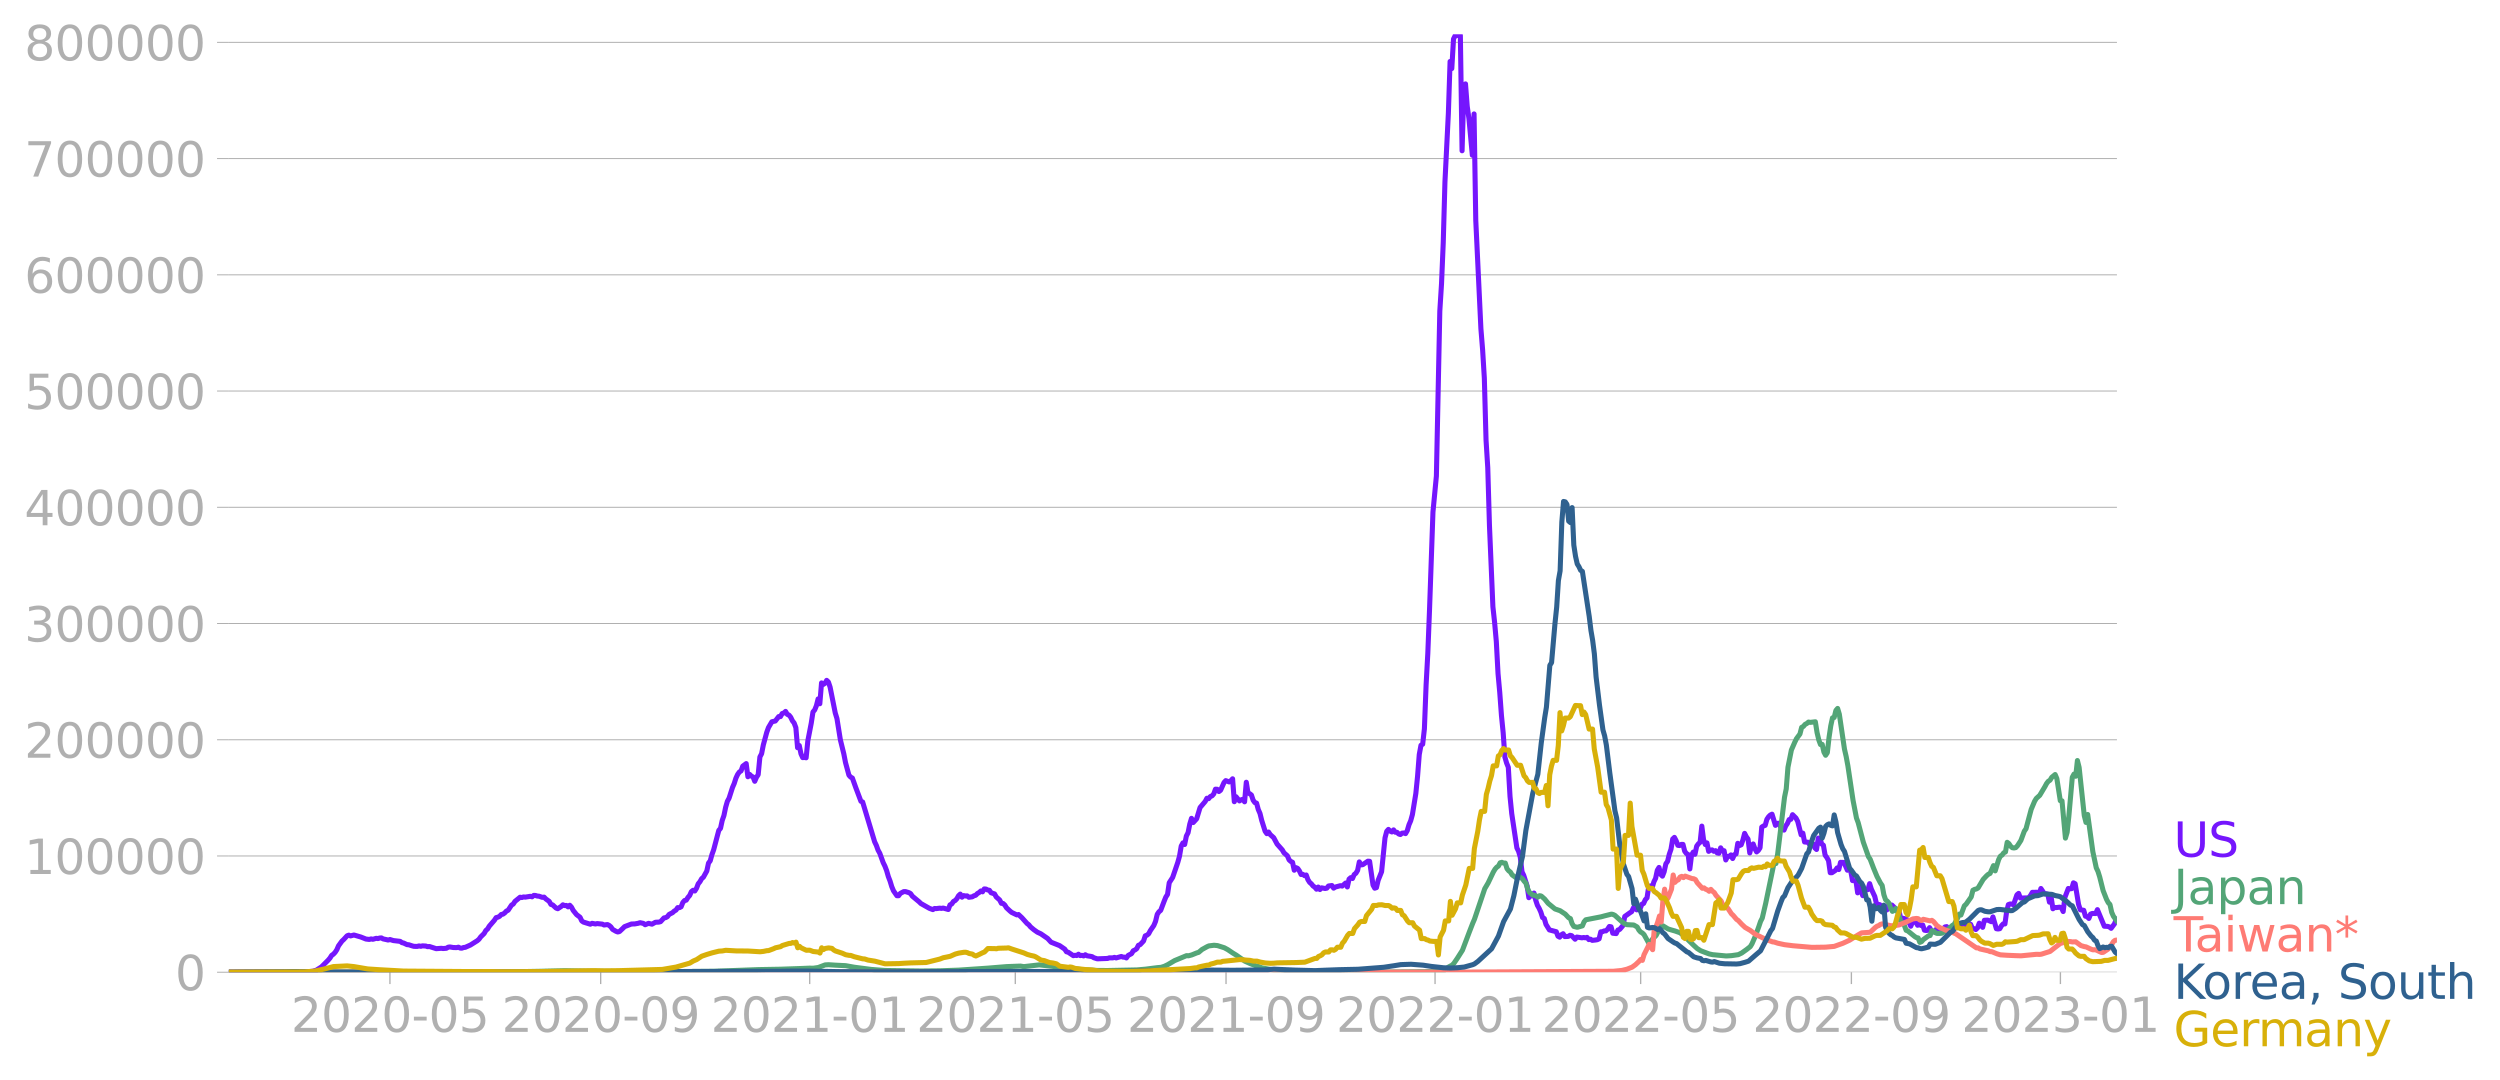 <svg xmlns="http://www.w3.org/2000/svg" xmlns:xlink="http://www.w3.org/1999/xlink" width="985.137" height="425.758" viewBox="0 0 738.852 319.318"><defs><style>*{stroke-linejoin:round;stroke-linecap:butt}</style></defs><g id="figure_1"><path id="patch_1" d="M0 319.318h738.852V0H0v319.318z" style="fill:none"/><g id="axes_1"><path id="patch_2" d="M67.645 287.328h558v-277.2h-558v277.2z" style="fill:none"/><g id="matplotlib.axis_1"><g id="xtick_1"><g id="line2d_1"><defs><path id="m47398362f8" d="M0 0v3.5" style="stroke:#b0b0b0;stroke-width:.4"/></defs><use xlink:href="#m47398362f8" x="115.242" y="287.328" style="fill:#b0b0b0;stroke:#b0b0b0;stroke-width:.4"/></g><g id="text_1" style="fill:#b0b0b0" transform="matrix(.14 0 0 -.14 85.994 304.966)"><defs><path id="DejaVuSans-32" d="M1228 531h2203V0H469v531q359 372 979 998 621 627 780 809 303 340 423 576 121 236 121 464 0 372-261 606-261 235-680 235-297 0-627-103-329-103-704-313v638q381 153 712 231 332 78 607 78 725 0 1156-363 431-362 431-968 0-288-108-546-107-257-392-607-78-91-497-524-418-433-1181-1211z" transform="scale(.016)"/><path id="DejaVuSans-30" d="M2034 4250q-487 0-733-480-245-479-245-1442 0-959 245-1439 246-480 733-480 491 0 736 480 246 480 246 1439 0 963-246 1442-245 480-736 480zm0 500q785 0 1199-621 414-620 414-1801 0-1178-414-1799Q2819-91 2034-91q-784 0-1198 620-414 621-414 1799 0 1181 414 1801 414 621 1198 621z" transform="scale(.016)"/><path id="DejaVuSans-2d" d="M313 2009h1684v-512H313v512z" transform="scale(.016)"/><path id="DejaVuSans-35" d="M691 4666h2478v-532H1269V2991q137 47 274 70 138 23 276 23 781 0 1237-428 457-428 457-1159 0-753-469-1171Q2575-91 1722-91q-294 0-599 50Q819 9 494 109v635q281-153 581-228t634-75q541 0 856 284 316 284 316 772 0 487-316 771-315 285-856 285-253 0-505-56-251-56-513-175v2344z" transform="scale(.016)"/></defs><use xlink:href="#DejaVuSans-32"/><use xlink:href="#DejaVuSans-30" x="63.623"/><use xlink:href="#DejaVuSans-32" x="127.246"/><use xlink:href="#DejaVuSans-30" x="190.869"/><use xlink:href="#DejaVuSans-2d" x="254.492"/><use xlink:href="#DejaVuSans-30" x="290.576"/><use xlink:href="#DejaVuSans-35" x="354.199"/></g></g><g id="xtick_2"><use xlink:href="#m47398362f8" id="line2d_2" x="177.523" y="287.328" style="fill:#b0b0b0;stroke:#b0b0b0;stroke-width:.4"/><g id="text_2" style="fill:#b0b0b0" transform="matrix(.14 0 0 -.14 148.275 304.966)"><defs><path id="DejaVuSans-39" d="M703 97v575q238-113 481-172 244-59 479-59 625 0 954 420 330 420 377 1277-181-269-460-413-278-144-615-144-700 0-1108 423-408 424-408 1159 0 718 425 1152 425 435 1131 435 810 0 1236-621 427-620 427-1801 0-1103-524-1761Q2575-91 1691-91q-238 0-482 47Q966 3 703 97zm1256 1978q425 0 673 290 249 291 249 798 0 503-249 795-248 292-673 292t-673-292q-248-292-248-795 0-507 248-798 248-290 673-290z" transform="scale(.016)"/></defs><use xlink:href="#DejaVuSans-32"/><use xlink:href="#DejaVuSans-30" x="63.623"/><use xlink:href="#DejaVuSans-32" x="127.246"/><use xlink:href="#DejaVuSans-30" x="190.869"/><use xlink:href="#DejaVuSans-2d" x="254.492"/><use xlink:href="#DejaVuSans-30" x="290.576"/><use xlink:href="#DejaVuSans-39" x="354.199"/></g></g><g id="xtick_3"><use xlink:href="#m47398362f8" id="line2d_3" x="239.298" y="287.328" style="fill:#b0b0b0;stroke:#b0b0b0;stroke-width:.4"/><g id="text_3" style="fill:#b0b0b0" transform="matrix(.14 0 0 -.14 210.05 304.966)"><defs><path id="DejaVuSans-31" d="M794 531h1031v3560L703 3866v575l1116 225h631V531h1031V0H794v531z" transform="scale(.016)"/></defs><use xlink:href="#DejaVuSans-32"/><use xlink:href="#DejaVuSans-30" x="63.623"/><use xlink:href="#DejaVuSans-32" x="127.246"/><use xlink:href="#DejaVuSans-31" x="190.869"/><use xlink:href="#DejaVuSans-2d" x="254.492"/><use xlink:href="#DejaVuSans-30" x="290.576"/><use xlink:href="#DejaVuSans-31" x="354.199"/></g></g><g id="xtick_4"><use xlink:href="#m47398362f8" id="line2d_4" x="300.061" y="287.328" style="fill:#b0b0b0;stroke:#b0b0b0;stroke-width:.4"/><g id="text_4" style="fill:#b0b0b0" transform="matrix(.14 0 0 -.14 270.813 304.966)"><use xlink:href="#DejaVuSans-32"/><use xlink:href="#DejaVuSans-30" x="63.623"/><use xlink:href="#DejaVuSans-32" x="127.246"/><use xlink:href="#DejaVuSans-31" x="190.869"/><use xlink:href="#DejaVuSans-2d" x="254.492"/><use xlink:href="#DejaVuSans-30" x="290.576"/><use xlink:href="#DejaVuSans-35" x="354.199"/></g></g><g id="xtick_5"><use xlink:href="#m47398362f8" id="line2d_5" x="362.342" y="287.328" style="fill:#b0b0b0;stroke:#b0b0b0;stroke-width:.4"/><g id="text_5" style="fill:#b0b0b0" transform="matrix(.14 0 0 -.14 333.094 304.966)"><use xlink:href="#DejaVuSans-32"/><use xlink:href="#DejaVuSans-30" x="63.623"/><use xlink:href="#DejaVuSans-32" x="127.246"/><use xlink:href="#DejaVuSans-31" x="190.869"/><use xlink:href="#DejaVuSans-2d" x="254.492"/><use xlink:href="#DejaVuSans-30" x="290.576"/><use xlink:href="#DejaVuSans-39" x="354.199"/></g></g><g id="xtick_6"><use xlink:href="#m47398362f8" id="line2d_6" x="424.117" y="287.328" style="fill:#b0b0b0;stroke:#b0b0b0;stroke-width:.4"/><g id="text_6" style="fill:#b0b0b0" transform="matrix(.14 0 0 -.14 394.869 304.966)"><use xlink:href="#DejaVuSans-32"/><use xlink:href="#DejaVuSans-30" x="63.623"/><use xlink:href="#DejaVuSans-32" x="127.246"/><use xlink:href="#DejaVuSans-32" x="190.869"/><use xlink:href="#DejaVuSans-2d" x="254.492"/><use xlink:href="#DejaVuSans-30" x="290.576"/><use xlink:href="#DejaVuSans-31" x="354.199"/></g></g><g id="xtick_7"><use xlink:href="#m47398362f8" id="line2d_7" x="484.879" y="287.328" style="fill:#b0b0b0;stroke:#b0b0b0;stroke-width:.4"/><g id="text_7" style="fill:#b0b0b0" transform="matrix(.14 0 0 -.14 455.631 304.966)"><use xlink:href="#DejaVuSans-32"/><use xlink:href="#DejaVuSans-30" x="63.623"/><use xlink:href="#DejaVuSans-32" x="127.246"/><use xlink:href="#DejaVuSans-32" x="190.869"/><use xlink:href="#DejaVuSans-2d" x="254.492"/><use xlink:href="#DejaVuSans-30" x="290.576"/><use xlink:href="#DejaVuSans-35" x="354.199"/></g></g><g id="xtick_8"><use xlink:href="#m47398362f8" id="line2d_8" x="547.16" y="287.328" style="fill:#b0b0b0;stroke:#b0b0b0;stroke-width:.4"/><g id="text_8" style="fill:#b0b0b0" transform="matrix(.14 0 0 -.14 517.912 304.966)"><use xlink:href="#DejaVuSans-32"/><use xlink:href="#DejaVuSans-30" x="63.623"/><use xlink:href="#DejaVuSans-32" x="127.246"/><use xlink:href="#DejaVuSans-32" x="190.869"/><use xlink:href="#DejaVuSans-2d" x="254.492"/><use xlink:href="#DejaVuSans-30" x="290.576"/><use xlink:href="#DejaVuSans-39" x="354.199"/></g></g><g id="xtick_9"><use xlink:href="#m47398362f8" id="line2d_9" x="608.935" y="287.328" style="fill:#b0b0b0;stroke:#b0b0b0;stroke-width:.4"/><g id="text_9" style="fill:#b0b0b0" transform="matrix(.14 0 0 -.14 579.687 304.966)"><defs><path id="DejaVuSans-33" d="M2597 2516q453-97 707-404 255-306 255-756 0-690-475-1069Q2609-91 1734-91q-293 0-604 58T488 141v609q262-153 574-231 313-78 654-78 593 0 904 234t311 681q0 413-289 645-289 233-804 233h-544v519h569q465 0 712 186t247 536q0 359-255 551-254 193-729 193-260 0-557-57-297-56-653-174v562q360 100 674 150t592 50q719 0 1137-327 419-326 419-882 0-388-222-655t-631-370z" transform="scale(.016)"/></defs><use xlink:href="#DejaVuSans-32"/><use xlink:href="#DejaVuSans-30" x="63.623"/><use xlink:href="#DejaVuSans-32" x="127.246"/><use xlink:href="#DejaVuSans-33" x="190.869"/><use xlink:href="#DejaVuSans-2d" x="254.492"/><use xlink:href="#DejaVuSans-30" x="290.576"/><use xlink:href="#DejaVuSans-31" x="354.199"/></g></g></g><g id="matplotlib.axis_2"><g id="ytick_1"><path id="line2d_10" d="M67.645 287.328h558" clip-path="url(#pc5c0a2489c)" style="fill:none;stroke:#b0b0b0;stroke-width:.3;stroke-linecap:square"/><g id="line2d_11"><defs><path id="mc9e3950248" d="M0 0h-3.5" style="stroke:#b0b0b0;stroke-width:.3"/></defs><use xlink:href="#mc9e3950248" x="67.645" y="287.328" style="fill:#b0b0b0;stroke:#b0b0b0;stroke-width:.3"/></g><use xlink:href="#DejaVuSans-30" id="text_10" style="fill:#b0b0b0" transform="matrix(.14 0 0 -.14 51.737 292.647)"/></g><g id="ytick_2"><path id="line2d_12" d="M67.645 252.977h558" clip-path="url(#pc5c0a2489c)" style="fill:none;stroke:#b0b0b0;stroke-width:.3;stroke-linecap:square"/><use xlink:href="#mc9e3950248" id="line2d_13" x="67.645" y="252.977" style="fill:#b0b0b0;stroke:#b0b0b0;stroke-width:.3"/><g id="text_11" style="fill:#b0b0b0" transform="matrix(.14 0 0 -.14 7.2 258.296)"><use xlink:href="#DejaVuSans-31"/><use xlink:href="#DejaVuSans-30" x="63.623"/><use xlink:href="#DejaVuSans-30" x="127.246"/><use xlink:href="#DejaVuSans-30" x="190.869"/><use xlink:href="#DejaVuSans-30" x="254.492"/><use xlink:href="#DejaVuSans-30" x="318.115"/></g></g><g id="ytick_3"><path id="line2d_14" d="M67.645 218.626h558" clip-path="url(#pc5c0a2489c)" style="fill:none;stroke:#b0b0b0;stroke-width:.3;stroke-linecap:square"/><use xlink:href="#mc9e3950248" id="line2d_15" x="67.645" y="218.626" style="fill:#b0b0b0;stroke:#b0b0b0;stroke-width:.3"/><g id="text_12" style="fill:#b0b0b0" transform="matrix(.14 0 0 -.14 7.2 223.945)"><use xlink:href="#DejaVuSans-32"/><use xlink:href="#DejaVuSans-30" x="63.623"/><use xlink:href="#DejaVuSans-30" x="127.246"/><use xlink:href="#DejaVuSans-30" x="190.869"/><use xlink:href="#DejaVuSans-30" x="254.492"/><use xlink:href="#DejaVuSans-30" x="318.115"/></g></g><g id="ytick_4"><path id="line2d_16" d="M67.645 184.275h558" clip-path="url(#pc5c0a2489c)" style="fill:none;stroke:#b0b0b0;stroke-width:.3;stroke-linecap:square"/><use xlink:href="#mc9e3950248" id="line2d_17" x="67.645" y="184.275" style="fill:#b0b0b0;stroke:#b0b0b0;stroke-width:.3"/><g id="text_13" style="fill:#b0b0b0" transform="matrix(.14 0 0 -.14 7.2 189.594)"><use xlink:href="#DejaVuSans-33"/><use xlink:href="#DejaVuSans-30" x="63.623"/><use xlink:href="#DejaVuSans-30" x="127.246"/><use xlink:href="#DejaVuSans-30" x="190.869"/><use xlink:href="#DejaVuSans-30" x="254.492"/><use xlink:href="#DejaVuSans-30" x="318.115"/></g></g><g id="ytick_5"><path id="line2d_18" d="M67.645 149.923h558" clip-path="url(#pc5c0a2489c)" style="fill:none;stroke:#b0b0b0;stroke-width:.3;stroke-linecap:square"/><use xlink:href="#mc9e3950248" id="line2d_19" x="67.645" y="149.923" style="fill:#b0b0b0;stroke:#b0b0b0;stroke-width:.3"/><g id="text_14" style="fill:#b0b0b0" transform="matrix(.14 0 0 -.14 7.2 155.242)"><defs><path id="DejaVuSans-34" d="M2419 4116 825 1625h1594v2491zm-166 550h794V1625h666v-525h-666V0h-628v1100H313v609l1940 2957z" transform="scale(.016)"/></defs><use xlink:href="#DejaVuSans-34"/><use xlink:href="#DejaVuSans-30" x="63.623"/><use xlink:href="#DejaVuSans-30" x="127.246"/><use xlink:href="#DejaVuSans-30" x="190.869"/><use xlink:href="#DejaVuSans-30" x="254.492"/><use xlink:href="#DejaVuSans-30" x="318.115"/></g></g><g id="ytick_6"><path id="line2d_20" d="M67.645 115.572h558" clip-path="url(#pc5c0a2489c)" style="fill:none;stroke:#b0b0b0;stroke-width:.3;stroke-linecap:square"/><use xlink:href="#mc9e3950248" id="line2d_21" x="67.645" y="115.572" style="fill:#b0b0b0;stroke:#b0b0b0;stroke-width:.3"/><g id="text_15" style="fill:#b0b0b0" transform="matrix(.14 0 0 -.14 7.2 120.891)"><use xlink:href="#DejaVuSans-35"/><use xlink:href="#DejaVuSans-30" x="63.623"/><use xlink:href="#DejaVuSans-30" x="127.246"/><use xlink:href="#DejaVuSans-30" x="190.869"/><use xlink:href="#DejaVuSans-30" x="254.492"/><use xlink:href="#DejaVuSans-30" x="318.115"/></g></g><g id="ytick_7"><path id="line2d_22" d="M67.645 81.221h558" clip-path="url(#pc5c0a2489c)" style="fill:none;stroke:#b0b0b0;stroke-width:.3;stroke-linecap:square"/><use xlink:href="#mc9e3950248" id="line2d_23" x="67.645" y="81.221" style="fill:#b0b0b0;stroke:#b0b0b0;stroke-width:.3"/><g id="text_16" style="fill:#b0b0b0" transform="matrix(.14 0 0 -.14 7.2 86.54)"><defs><path id="DejaVuSans-36" d="M2113 2584q-425 0-674-291-248-290-248-796 0-503 248-796 249-292 674-292t673 292q248 293 248 796 0 506-248 796-248 291-673 291zm1253 1979v-575q-238 112-480 171-242 60-480 60-625 0-955-422-329-422-376-1275 184 272 462 417 279 145 613 145 703 0 1111-427 408-426 408-1160 0-719-425-1154Q2819-91 2113-91q-810 0-1238 620-428 621-428 1799 0 1106 525 1764t1409 658q238 0 480-47t505-140z" transform="scale(.016)"/></defs><use xlink:href="#DejaVuSans-36"/><use xlink:href="#DejaVuSans-30" x="63.623"/><use xlink:href="#DejaVuSans-30" x="127.246"/><use xlink:href="#DejaVuSans-30" x="190.869"/><use xlink:href="#DejaVuSans-30" x="254.492"/><use xlink:href="#DejaVuSans-30" x="318.115"/></g></g><g id="ytick_8"><path id="line2d_24" d="M67.645 46.87h558" clip-path="url(#pc5c0a2489c)" style="fill:none;stroke:#b0b0b0;stroke-width:.3;stroke-linecap:square"/><use xlink:href="#mc9e3950248" id="line2d_25" x="67.645" y="46.87" style="fill:#b0b0b0;stroke:#b0b0b0;stroke-width:.3"/><g id="text_17" style="fill:#b0b0b0" transform="matrix(.14 0 0 -.14 7.2 52.189)"><defs><path id="DejaVuSans-37" d="M525 4666h3000v-269L1831 0h-659l1594 4134H525v532z" transform="scale(.016)"/></defs><use xlink:href="#DejaVuSans-37"/><use xlink:href="#DejaVuSans-30" x="63.623"/><use xlink:href="#DejaVuSans-30" x="127.246"/><use xlink:href="#DejaVuSans-30" x="190.869"/><use xlink:href="#DejaVuSans-30" x="254.492"/><use xlink:href="#DejaVuSans-30" x="318.115"/></g></g><g id="ytick_9"><path id="line2d_26" d="M67.645 12.519h558" clip-path="url(#pc5c0a2489c)" style="fill:none;stroke:#b0b0b0;stroke-width:.3;stroke-linecap:square"/><use xlink:href="#mc9e3950248" id="line2d_27" x="67.645" y="12.519" style="fill:#b0b0b0;stroke:#b0b0b0;stroke-width:.3"/><g id="text_18" style="fill:#b0b0b0" transform="matrix(.14 0 0 -.14 7.2 17.838)"><defs><path id="DejaVuSans-38" d="M2034 2216q-450 0-708-241-257-241-257-662 0-422 257-663 258-241 708-241t709 242q260 243 260 662 0 421-258 662-257 241-711 241zm-631 268q-406 100-633 378-226 279-226 679 0 559 398 884 399 325 1092 325 697 0 1094-325t397-884q0-400-227-679-226-278-629-378 456-106 710-416 255-309 255-755 0-679-414-1042Q2806-91 2034-91q-771 0-1186 362-414 363-414 1042 0 446 256 755 257 310 713 416zm-231 997q0-362 226-565 227-203 636-203 407 0 636 203 230 203 230 565 0 363-230 566-229 203-636 203-409 0-636-203-226-203-226-566z" transform="scale(.016)"/></defs><use xlink:href="#DejaVuSans-38"/><use xlink:href="#DejaVuSans-30" x="63.623"/><use xlink:href="#DejaVuSans-30" x="127.246"/><use xlink:href="#DejaVuSans-30" x="190.869"/><use xlink:href="#DejaVuSans-30" x="254.492"/><use xlink:href="#DejaVuSans-30" x="318.115"/></g></g></g><path id="line2d_28" d="m67.645 287.328 22.786-.097 2.025-.184 1.013-.312 1.519-.964 2.025-2.025.507-.6.506-.794.506-.353.507-.54.506-.774.507-1.163 1.012-1.39.507-.468 1.012-1.103.507-.185.506.225 1.013-.27 2.025.591 1.52.601 1.012.121.506-.167.507.126 1.012-.294.507.081.506-.16.506-.043.507.292 1.012.22.507.127.506-.163 1.013.31 1.519.176.506.064.507.373.506.118 1.013.476.506.034 1.013.33.506.137 1.013.022.506-.156.506.13.507-.14 1.012.06.507.194.506-.072 2.026.651 1.519-.11.506.066 1.013-.074.506-.323.506-.07 1.013.172 1.013.027.506-.132.507.265.506.031.506-.195.507-.056 1.519-.679 2.025-1.276.506-.437.507-.696 1.012-.998.507-.887.506-.44.507-.837 1.519-1.758.506-.771.506-.127.507-.254.506-.542.506-.103.507-.362.506-.548.506-.233 1.013-1.535.506-.308.507-.784 1.519-1.231.506.103.507-.19.506.06 1.519-.242.506.148.507-.419.506.028.506.165.507.042 1.012.35.507-.07.506.518 1.013.74.506.888.507.145 1.012.936.507.193 1.012-.668.507-.478.506.233.506-.053.507.421.506-.472.506.561.507.961 1.012 1.254 1.013.766.507 1.088.506.346 2.025.624.507-.26 1.012.186.507-.112 1.519.159.506.256 1.013-.123.506.25.507.433.506.73 1.013.582.506.188.506-.117 1.013-.953.506-.507 2.026-.774 1.012-.032 1.013-.184.507-.175 1.012.215.507.387 1.012-.407 1.013.243 1.013-.56 1.012-.05.507-.135 1.012-1.1.507-.087.506-.288.506-.663 1.013-.52.507-.475.506-.278.506-.735.507.02.506-.266.506-1.265.507-.587.506-.111.506-.803.507-.58.506-1.14.506-.397.507.21.506-.806.506-1.323.507-.612.506-.901.507-.426 1.012-1.827.507-2.351.506-.672.506-1.833.507-1.405 1.519-5.754.506-.6.506-2.33.507-1.453.506-2.435.506-1.754.507-.94 1.013-3.163.506-1.17.506-1.587.507-1.095.506-.72.506-.329.507-1.4 1.012-.76.507 3.88.506-.692.506.496.507.273.506 1.264.506-1.171.507-.774.506-5.227.506-.978.507-2.573 1.013-3.738.506-1.406 1.013-1.721 1.012-.226 1.013-1.307.506.013.507-.903.506-.167.506-.468.507.87.506.22.506.635.507 1.051.506.656.507 1.353.506 5.934.506-.635.507 2.453.506 1.118.506-.051.507.1.506-5.022 1.013-5.234.506-3.29.506-.593.507-1.242.506-2.01.506 1.416.507-6.15.506.447.507-.33.506-.872.506.477.507 1.523 1.519 7.616.506 1.657 1.013 6.312 1.012 4.118.507 2.6 1.012 3.73.507.555.506.28 1.013 2.838 1.519 4.034.506.204 3.545 11.77.506 1.06.506 1.408.507.908 1.012 2.787.507 1.029.506 1.328.507 1.763.506 1.31.506 1.663.507 1.211 1.012 1.458.507.002.506-.686 1.013-.53.506-.002 1.013.312.506.29.506.744 2.026 1.686.506.496 1.52.862 1.012.569 1.013.367.506-.333.506.037 1.013-.128.506.067.507-.099 1.519.423.506-1.372.507-.254.506-.748.506-.271.507-.538.506-.893.506-.466.507.904.506-.464.506.112.507-.036.506.418 1.013-.135.506-.311.507-.147.506-.518.506-.287.507-.465.506.247.506-.85.507.038.506.275.506.082.507.735 1.012.338.507.897 1.012.897.507.987.506.052.506.462.507.812 1.013.944.506.419 1.519.73.506-.104 1.013.95 1.52 1.694.505.385.507.619 1.012.848 1.013.718 1.013.471 2.025 1.39 1.013 1.103 2.532 1.01 1.519 1.044.506.776.507.133 1.519 1.018.506-.107.506.064.507-.385.506.407.506-.079.507.17.506-.343.506.31 1.013.155.506.106.507.316 1.013.32 3.038-.114.506-.173 1.013.005.506-.149.506.16 1.52-.423.506.184.506.02.506.225.507-.738 1.013-.53.506-.853.506-.234.507-.368.506-1.006.506-.193 1.013-1.08.506-1.525.507-.198.506-.422.506-.96 1.013-1.48.506-1.202.507-2.098.506-.751.507-.406 1.012-2.677.507-1.262.506-.782.506-3.453 1.013-1.576 1.52-4.45.505-1.828.507-2.984.506-.942.506.475.507-2.499.506-.993.507-2.556.506-1.68.506 1.238 1.013-1.102 1.013-3.33 1.519-1.795.506-.95.506.122.507-.63.506-.196.506-.584.507-1.394.506.032.507.663.506-.384 1.013-2.287.506-.551 1.013.385.506-.358.506-.565.507 6.767.506-1.473 1.013 1.239.506-.323.506-.157.507.742.506-5.774.506 3.164.507.217.506.395.507 1.524.506.7.506.176.507 1.88.506 1.164.506 2.04 1.013 3.222.506.707.507-.473.506.76 1.013.904 1.012 1.897 1.52 1.712.506.866 1.013.891.506 1.192.506.462.507.256.506 2.342.506-.758.507.217.506.733.506 1.07.507-.05.506.384.506-.186.507 1.393.506.79.507.434.506.63.506.347.507.6.506-.63.506.734.507-.503 1.012.195.507-.099.506-.64 1.013-.138.506.773.506-.328 1.52-.407.506.124 1.013-.9.506 1.157.506-2.308.507-.437.506.25.506-1.165.507-.391.506-.848.506-2.498.507.876.506-.053 1.52-1.04.505.04 1.013 7.023.507.922.506-.176.506-2.172 1.013-2.518 1.013-10.018.506-1.931.506-.561.507.502.506.252.506-.608.507.686.506.029.506.494.507.155.506-.409.507-.043.506.184.506-.895.507-1.723.506-1.174.506-1.842 1.013-6.224.506-5.017.507-6.487.506-2.737.506-.325.507-4.544.506-13 .506-9.333.507-12.914 1.013-28.822 1.012-10.631 1.013-48.733.506-8.085.507-12.104.506-18.007 1.013-20.298.506-15.297.506 2.09.507-8.739.506-1.015.506-.008.507-.374.506.359.507 34.069.506-17.01.506-2.747.507 6.596.506 3.603 1.013 10.87.506-12.194.506 31.436 1.52 32.066.506 6.245.506 8.338.506 18.326.507 8.137.506 17.176 1.013 23.925.506 4.626.507 5.692.506 9.457.506 5.527.507 6.867.506 5.067.506 7.193.507 1.749.506 1.267.506 8.607.507 5.075 1.519 10.145.506 1.013.506 1.75.507 4.296.506 1.04 1.013 3.166.506 3.447.507-.77.506.246.506-.84.507 2.097.506 1.522.506.885.507 1.129.506 1.599.506.29.507 1.738 1.012 1.632 2.026.528.506 1.328.507.286.506-.704.506-.312.507.84 1.012-.046.507-.333.506.112 1.013 1.046.506-.628 1.52.216.506-.09.506.088.506-.123.507.65.506-.117.506.345 1.013-.114.506-.089.507-.25.506-2.063.506-.048.507-.235h.506l.506-.503.507-.792.506.09.506 1.899 1.013.104.507-1.052.506-.16 1.013-1.195.506-2.655 1.519-1.09.506-.313.507-1.082.506-.809.506 1.341 1.013-.381.506-1.28.507-.234.506-1.106.507-.551.506-3.327.506-.195.507.528.506-1.733.506-1.023.507-2.388.506-.84.506 2.05.507.519.506-1.302.506-2.343.507-.727.506-2.1.506-1.483.507-3.02.506-.474.507.98.506 1.36.506.072.507-.338h.506l.506 2.01.507.681.506.297.506 4.254.507-4.089.506-.882.506.648.507-2.412.506-.68.506-.455.507-4.775.506 3.952.506 1.479.507-.472.506 2.494.507-.356.506-.074.506.405.507-.174.506.673.506.094.507-1.602.506.863.506-.013.507 2.725.506-1.031.506-.023.507-.426.506 1.06.506-1.144.507-.212.506-3.135.507.657.506-.223.506-1.425.507-1.945.506 1.008.506.677.507 4.096.506-2.14.506-.515.507 1.408.506.94.506-.429.507-.79.506-6.106.506-.333.507-.191.506-1.786.507-.76.506-.498.506-.249 1.013 3.289.506-.593.507-.015.506 1.069.506.63.507.312.506-1.228.506-.73.507-1.148.506-.08.506-1.365 1.013 1.013.507.984 1.012 3.952.507-.488.506 2.606 1.013.077.506.718.506-.433.507.192.506 1.194.506.465.507-3.37.506.143.506 1.594.507.392.506 2.925.506.68.507.938.506 3.563.507-.003 1.012-.675.507-.727.506.465.506-2.119 1.013.034 1.013 2.287.506-.124.506.434.507 2.752 1.012.07.507 3.555.506-1.813 1.013 2.643.506-1.773.507.065.506-.076.506-1.753.507 1.609 1.012 2.176.507 2.185 1.012.252 1.013 1.183 1.013.363.506-1.327 1.013-.12 1.519 1.48.506-.17.507 2.44 1.519.326.506.28.506.744.507 1.157.506-1.216 1.013.022.506.904.507-.27.506.328.506-.13.507 1.534.506.086.506-.058.507-.779.506.843 1.013.5.506-.934.506.029 1.013-.111.506-.007.507-.532.506-.094.506.77.507-.179.506.256 1.013-.528.506-.122 1.013-.97.506.187.507-.23.506.21.506.86.507-1.143.506.22.506 1.254.507.001.506.27.506-.478.507-1.394 1.013 1.219.506-2.081 1.013-.051 1.012.465.507-1.409 1.012 3.487.507.084.506-.098.506-.873.507-.546.506.02.506-3.645.507-2.063.506-.188.507.02.506.22 1.013-2.942.506-.423.506 1.366 2.026-.03.506-.135.506-.633.507-.886 1.519-.016.506.553.507-1.669 1.012 1.534.507.016.506.13.506 2.355.507-1.425.506 3.374.506-.39.507.041 1.012-.123.507.202.506 1.086.506-4.16 1.013-2.645.506.102.507-.07.506-1.703.507.274 1.012 6.125.507 1.566 1.012.15.507 1.746.506.111.506.55.507-1.277.506-.196 1.013.018.506-1.143 2.026 4.895 1.012.054.507.169.506.4 1.013-1.355.506-1.337h0" clip-path="url(#pc5c0a2489c)" style="fill:none;stroke:#7516fd;stroke-width:1.5;stroke-linecap:square"/><path id="line2d_29" d="m67.645 287.328 34.938-.103 10.127-.02 13.165.111 21.774-.047 11.646-.207 7.595-.175 6.076.118 18.229.174 7.089-.029 12.659-.1 13.165-.49 6.582-.12 6.583-.23 2.025-.085 1.013.03 1.52-.219 1.012-.383 1.013-.38 1.012-.059 2.026.133 3.038.15 2.532.458 5.063.656 4.05.307 10.634.154 5.57-.058 5.57-.202 8.608-.587 5.57-.453 4.05-.155 1.013.16 4.558-.521 12.658 1.412 4.558.242 3.038.017 8.608-.18 2.531-.223 3.545-.453 1.013-.08 1.012-.31 1.013-.492 2.025-1.198 3.545-1.473.506.067 1.013-.267 1.519-.615.506-.139 1.013-.856 1.519-.842.506-.218 1.52-.187 1.012.097 2.026.639 1.012.55 1.52 1.024 1.012.616 2.532 1.778 1.519.685 2.025.803.507.096 1.012.397 2.532.464 1.013.065 1.519.2 2.532.193 4.557.169 21.773.158 18.229-.151 1.012-.146 1.013-.474 1.013-.77 1.012-.528.507-.527 1.012-1.483 1.52-2.4 2.025-5.366 1.013-2.61.506-1.17 3.038-9.018 1.013-1.727 1.519-3.195.506-.853.507-.583.506-.346.506-.957.507-.143.506.232.506-.009.507 1.661.506.616.506.387.507.834 1.519 1.083.506-.642 1.013.694.506.715.507.52.506 1.666.506 1.082 1.013.843.506.04.507.208.506.38.506-.443.507.095 1.012.895 1.013 1.252 2.026 1.669 1.519.526 1.519.999 1.012 1.08.507.235.506 1.51.506.813 1.013.269 1.52-.426.506-1.2.506-.6 4.557-.887 1.013-.277 2.025-.508.506.12.507.25 2.025 1.835 1.013.73.506.179 2.026.106 1.012.573.507.926.506.571.506.274.507.493 1.519 2.736 1.013-1.451 1.012-1.01 1.52-2.884.506-.005 1.519.93 1.012.314 1.013.28 1.52.538 1.012.767 3.038 2.954 1.013.933 1.012.643 1.013.394 1.52.562 1.012.224 4.05.383 1.52-.094 2.025-.29 1.013-.491 1.519-1.09 1.013-.798.506-.827 1.013-2.31 1.012-2.793.507-1.511.506-1 1.013-4.34 2.532-12.234.506.456.506-2.848 2.026-16.755.506-2.471.506-6.366 1.013-5.1 1.013-2.332.506-1.044 1.013-1.357.506-1.968.507-.275.506-.608.506-.257.507-.425.506.09 1.519-.173.506 3.189.507 2.151.506 1.378.506-.034.507 2.274.506.929.506-.755.507-4.528.506-3.414.507-2.346.506-.12.506-2.076.507-.596.506 1.7 1.519 10.314.506 2.213.507 2.742 1.519 10.165 1.012 5.246.507 1.367 1.519 5.774 1.519 4.293.506.742 1.013 2.657 1.013 2.45 1.012 1.924.507.726.506 2.74.506 1.493.507.418.506.594.507 1.558.506.848.506-.27.507-.588.506.974 1.013 3.061.506.178.506.856.507 1.392.506.196 2.025 1.637.507.32.506.104.507 1.306.506-.204.506-.6 1.52-1.1.506-.114.506-1.431.506.095.507.47.506.246 1.013-.012.506-.072 1.52-.922 1.012-.884.506-.477.507-.27 1.012-1.849.507-1.214.506.255 1.013-2.72.506-.456 1.52-2.17.505-1.965.507-.26.506-.123.506-.291 1.52-2.54 1.012-1.083.507-.434.506-.239 1.013-2.31.506 1.546 1.013-3.312.506-1.019.506-.328.507-.68.506-.248.506-2.85.507.388.506.772.507.437.506.074.506-.107.507-.54 1.012-1.571 1.013-2.737.506-.722 1.52-5.71 1.012-2.412.506-.837 1.013-.916 1.52-2.55.506-.944.506-.659.506-.31.507-.848 1.012-.833.507 1.205 1.012 6.522.507.049 1.012 11.01.507-1.71.506-4.749 1.013-11.522.506-.935.507.634.506-4.64.506 2.033 1.52 14.246.506 2.009.506-2.347 1.52 11.007 1.012 4.758.506 1.07.506 1.62 1.013 4.036 1.013 2.595.506.968.507.547.506 2.29.506 1.17 1.013 1.402h0" clip-path="url(#pc5c0a2489c)" style="fill:none;stroke:#53a577;stroke-width:1.5;stroke-linecap:square"/><path id="line2d_30" d="m67.645 287.328 242.036-.077 6.583-.085 32.406.156 80.004-.009 48.103-.26 2.532-.245 1.52-.368 1.518-.6 1.013-.73 1.013-.951.506-.584.506.256.507-1.7 1.519-3.038 1.013 1.58.506-6.327.506-.483.507-1.406.506-1.739.506 1.775.507-6.328.506-3.372.506 3.299.507-.736 1.012-2.55.507-4.206.506 2.176.507-.528.506-.223.506-.814.507-.21.506.37.506-.445 2.026.727.506.054.506.244.507.897 1.519 1.672.506-.116.506.402.507.2.506.403.507-.564.506.565.506.388.507.827 1.519 1.665.506 1.274.506-.003 1.013.945 1.013 1.547.506.465 1.013 1.192.506.345 1.013 1.087 1.013.95 1.519.883 1.519 1.148 3.038 1.484 2.025.752.507.056 1.012.336 2.026.441 2.531.316 5.57.478 4.051-.063 2.532-.229 2.532-.902 2.025-.934 2.532-1.574 1.013-.584 2.531-.18 1.52-1.428.506-.363.506-.186.506-.363.507-.14 2.532.54 1.012.01 1.52-.255 1.518-.614 2.532-1.158 1.013-.126.506.065.507.399.506.123.506-.341 2.026.475.506-.169.506.381 1.013 1.206 1.013.687.506.122 1.013.493 1.519.488 1.519.61 6.076 4.15.506-.002.507.315 2.532.573.506.23.506.02 1.52.622 1.012.305 2.025.133 2.532.107 1.52.053 4.556-.447 1.013.025.507-.073 1.519-.486 1.012-.318 1.52-1.2 1.518-1.162 1.52-.42.506-.175 1.012.052.507.097 1.013-.037 1.519 1.117 1.012.302.507.082 1.519.698.506.172.506-.034.507.103 1.519.715.506-.036 1.52-1.014.506-.57 1.012-1.605.507-.388.506-.055h0" clip-path="url(#pc5c0a2489c)" style="fill:none;stroke:#fe7b74;stroke-width:1.5;stroke-linecap:square"/><path id="line2d_31" d="m67.645 287.328 15.697-.105 3.544-.104 7.596.174 10.633.02 23.799.002 101.27-.262 4.557-.072 4.557.019 8.608.158 9.621.038 30.888-.068 10.127-.03 8.608.016 6.076.007 12.152.048 8.102-.125 6.076-.21 18.735-.133 6.076.052 7.596-.08 1.519.008 3.038-.265 1.519.081 4.557.202 6.076.163 3.038-.13 4.051-.152 5.57-.121 7.595-.586 3.038-.457 2.026-.332 3.038-.103 3.544.268 2.532.38 3.545.39 2.025.07 2.025-.084 2.026-.2 2.532-.704.506-.22 1.013-.742 4.05-3.734 2.026-3.757 1.519-4.27 2.025-3.734 1.013-3.92 1.013-5.064 1.012-4.374.507-2.08 1.013-7.748 2.025-10.946 1.519-5.694 1.013-9.278 1.012-7.417.507-3.127 1.012-12.363.507-.792 1.013-11.576.506-4.86.506-7.833.507-2.861.506-14.417.506-6.087.507.114.506.759.506 4.936.507.423.506-4.416.506 11.077.507 3.319.506 2.25.506.813.507 1.077.506.312 2.026 13.333.506 4.113.506 2.946.507 3.993.506 6.786 1.013 8.383 1.012 7.283.507 1.78.506 2.714 1.013 8.206 1.519 11.217.506 2.12 1.013 8.652 1.013 5.024 1.012 2.981.507.657 1.012 3.565.507 4.457.506-1.324 1.013 2.9.506.702 1.013 2.797.506-2.074.507 3.988.506.182 1.013-.138.506.055 1.013.566.506-.279.506.491.507.718.506.359 1.013 1.345 1.519 1.039.506.301.507.163 3.038 2.438.506.189 1.519 1.285 1.013.315 1.012.193.507.54.506.12.506-.11 1.52.455.506.058.506-.176 1.52.5 1.518.156 3.545.07 1.013-.1 1.519-.41 1.012-.326 2.026-1.762 1.519-1.293 2.025-3.94 1.013-2.01.506-.668 1.52-5.117 1.012-2.795.506-1.232.507-.47 1.012-2.43 1.52-2.322 1.012-.833.507-.61 1.012-1.925 1.52-4.327.506-.52 1.012-3.435.507-1.44 1.519-2.15.506-.333.506 3.224.507-1.42.506-2.025.506-.495.507-.237.506.425.507.149.506-3.237.506 2.035.507 3.2 1.012 3.508.507 1.259.506.78 1.52 4.986.505.567 1.013 1.426.506.274 1.013 1.68.507.436.506.989 1.013 3.966.506.03.506 2.082.507 4.195.506-4.55.506.86.507-.032.506-.322.506.86.507.464.506-2.023.506 6.495.507 1.117.506.69.507.441.506.257.506.417.507.25 2.531.46.507 1.126 1.012.18 2.026 1.12.506.047.507.207.506.082 1.013-.23 1.012-.288.507-.87 1.519.071 1.519-.595 3.038-3.01.506-.206 1.52-1.987.506-.37 1.012-.281.507-.008.506-.192 1.013-.797 2.025-2.028.506-.521.507-.202.506-.004 1.013.437 1.013.153h.506l2.025-.68 1.013-.013 3.038.364.507-.041 1.012-.659 1.013-.88 1.013-.865.506-.123 1.013-.937 2.025-.874 1.013-.082 1.519-.51 2.532.137 1.012.358 1.013.198.506.138 1.013.76 1.013.764 1.012.985.507.178 2.025 4.055 1.013 1.534.506.243 1.013 1.83 1.013 1.298.506.442.506.783.507.241.506 1.37.506.853 1.013-.47.507.205.506-.11.506.088.507-.361.506-.043 1.013 1.716.506.435h0" clip-path="url(#pc5c0a2489c)" style="fill:none;stroke:#2f618f;stroke-width:1.5;stroke-linecap:square"/><path id="line2d_32" d="m67.645 287.328 22.28-.097 3.038-.228 3.038-.67 2.531-.67 4.051-.204 2.026.209 4.05.69 3.545.234 7.089.4 21.773.162 3.038-.028 4.051.063 11.646-.052 15.697-.273 3.038.06 4.05-.049 13.166-.375 4.05-.697 4.052-1.16 1.012-.613 1.013-.437 1.52-.996 1.518-.528 1.52-.461 2.025-.504 1.012-.062 1.013-.192 3.038.179 3.545.034 3.544.22 1.013-.112 1.013-.212.506-.022 1.519-.57.506-.25 1.52-.336.506-.34 2.025-.617.506-.014.507-.25.506.147.507-.259.506 1.658.506-.427.507.443 1.519.715 1.012-.017 1.013.383 1.52.165.505.302.507-1.563.506.536.507-.326 1.012-.174 1.013.14.506.466.507.295 2.025.661 1.013.455 1.012.191.507.02 1.013.38 2.531.636.507.015 1.012.335 2.026.324 3.038.786 4.05-.068 1.52-.105 2.025-.1 4.557-.12 4.051-1.019 1.013-.392 1.013-.2 1.012-.214 1.52-.672 1.012-.275 1.519-.242.506-.016.507.115.506.244 1.013.199.506.362.507.19 1.012-.468 1.013-.51.506-.193 1.013-1.032 2.025.02.507.058.506-.156 2.532-.071.506-.067 1.013.364 3.544 1.145 1.013.446 1.013.288 1.012.223.507.222 1.519.938 1.013.168 1.519.567 1.012.127 1.013.247 1.013.707 2.532.33.506-.112.506.082 1.013.36 3.038.329 2.025.12 2.026.34 2.025.02 6.583.094 6.582-.22 11.647-.65 1.519-.208h.506l.506-.245 1.013-.233 1.519-.317h.506l.507-.31 1.012-.249 1.013-.342h1.013l.506-.22 1.013-.096 4.05-.432 1.013.063 1.013.096 1.013.075 1.013.218h1.012l1.013.283 1.519.27 1.52.097 1.012-.04 1.012-.091 5.57-.095 2.532-.108 3.038-1.117h.507l.506-.577.506-.182.507-.304.506-.587.506-.25h1.013l.506-.62.507-.017.506.138.506-.29.507-.611h1.013l.506-1.225.506-.541 1.013-1.743.506-.566h1.013l.506-1.43 1.013-1.146.506-.744.507-.213h1.012l.507-1.723 1.519-1.86.506-1.151h1.013l.506-.177 1.013-.036 1.013.237h1.012l.507.318.506.476.506-.119.507.128.506.64h1.013l.506 1.292.507.257 1.012 1.582.507.506h1.012l.507.974 1.519 1.216.506 2.501h1.013l.506.324.506.115.507.276 1.013.106h1.012l.507 4.007.506-5.307 1.013-1.985.506-2.764h1.013l.506-5.776.506 4.1 1.013-1.895.506-1.76h1.013l.507-2.306 1.012-2.974 1.013-4.91h1.013l.506-5.87 1.013-5.115.506-3.416.506-2.453h1.013l.506-5.013.507-1.75.506-2.184.506-1.618.507-2.88h1.013l.506-2.935.506-.341.507-1.264.506-.576.506.425h1.013l.506 1.71.507.508 1.519 2.288h1.012l1.013 3.128.507.535.506.948.506.456h1.013l.506 1.713.507.187.506 1.11.506.278.507-.336h1.012l.507-2.033.506 5.992.506-9.14.507-2.555.506-1.73h1.013l.506-4.345.507-9.76.506 5.401.506-1.58.507-2.208h1.012l.507-.406 1.519-3.326 1.012.066h.507l.506 2.63.507-.75.506.749 1.013 4.292h1.012l.507 5.845 1.012 5.42 1.013 7.382h1.013l.506 3.666.506.864 1.013 3.683.506 8.6h1.013l.507 11.628.506-5.614 1.013-2.122.506-7.936h1.013l.506-9.537.506 6.89 1.52 8.501h1.012l.506 4.48.507 1.143 1.013 3.384.506.812h1.013l.506.93.506.292 1.013.826.506.789h1.013l.506.676 1.013 2.27.506 1.485.507.985h1.013l1.519 3.318.506 2.881.506.36.507-2.131h.506l.506 2.328.507.125.506-.285.506-2.38.507-.056.506 2.132h1.013l.506.77 1.52-4.615h1.012l1.013-6.396.506-.377.506-.565.507 2.442h1.012l1.013-1.656 1.013-2.803.506-3.929h1.013l.506-.144 1.013-1.666.506-.653.507-.24h1.012l.507-.536.506-.253.506.158 1.52-.361 1.012.08.506-.356.507.153.506-.822.507.395h1.012l.507-1.16.506-.293.506-.657.507.762 1.012.092h.507l.506 1.523 1.013 1.69.506 1.595.506 1.13h1.013l.507 1.234 1.012 3.772 1.013 2.688h1.013l.506.846.506 1.178 1.013 1.458.506.474h1.013l.506.185.507.733.506.263 2.026.212.506.467.506.163.507.71 1.012.925h1.013l.506.153 2.026 1.117h1.012l1.52.564 1.012-.232 1.52-.04 1.518-.711.507-.135h1.012l2.026-1.357.506-.59h1.013l.506-.509.507-1.425.506-1.919.506-1.074.507-2.236h1.012l.507 2.305.506.757.506-1.851.507-2.632.506-3.815h1.013l1.013-10.843.506-.158.506-.624.507 2.94h1.012l.507 1.51.506 1.103.506.328 1.013 2.469h1.013l.506.828 2.025 6.797h1.013l.507 1.32 1.012 6.469.507.013.506.238h1.013l.506.435.506-.614.507-.876.506 1.961.506 1.125h1.013l.506.515.507.681.506.452 1.013.564h1.013l.506.149 1.013.531 1.012-.354 1.52.032.506-.24.506-.514.506.097 2.532-.186.507-.077 1.012-.468h1.013l2.532-1.201 1.519-.071.506-.062 1.013-.36 1.519-.035.506 1.683.507 1.025.506-.389.506-1.253.507.86h1.012l.507-2.001.506-.1.506 1.561.507 2.582.506.527h1.013l.506.503.507.688 1.012.846.507.126h1.012l.507.653 1.012.69 1.013.244 2.532-.095 1.013-.29h1.012l2.026-.537.506-.052h0" clip-path="url(#pc5c0a2489c)" style="fill:none;stroke:#d8b009;stroke-width:1.5;stroke-linecap:square"/><g id="text_19" style="fill:#7516fd" transform="matrix(.14 0 0 -.14 642.385 253.207)"><defs><path id="DejaVuSans-55" d="M556 4666h635V1831q0-750 271-1080 272-329 882-329 606 0 878 329 272 330 272 1080v2835h634V1753q0-912-452-1378Q3225-91 2344-91q-885 0-1337 466-451 466-451 1378v2913z" transform="scale(.016)"/><path id="DejaVuSans-53" d="M3425 4513v-616q-359 172-678 256-319 85-616 85-515 0-795-200t-280-569q0-310 186-468 186-157 705-254l381-78q706-135 1042-474t336-907q0-679-455-1029Q2797-91 1919-91q-331 0-705 75-373 75-773 222v650q384-215 753-325 369-109 725-109 540 0 834 212 294 213 294 607 0 343-211 537t-692 291l-385 75q-706 140-1022 440-315 300-315 835 0 619 436 975t1201 356q329 0 669-60 341-59 697-177z" transform="scale(.016)"/></defs><use xlink:href="#DejaVuSans-55"/><use xlink:href="#DejaVuSans-53" x="73.193"/></g><g id="text_20" style="fill:#53a577" transform="matrix(.14 0 0 -.14 642.385 267.207)"><defs><path id="DejaVuSans-4a" d="M628 4666h631V325q0-844-320-1225T-91-1281h-240v531h197q418 0 590 235 172 234 172 840v4341z" transform="scale(.016)"/><path id="DejaVuSans-61" d="M2194 1759q-697 0-966-159t-269-544q0-306 202-486 202-179 548-179 479 0 768 339t289 901v128h-572zm1147 238V0h-575v531q-197-318-491-470T1556-91q-537 0-855 302-317 302-317 808 0 590 395 890 396 300 1180 300h807v57q0 397-261 614t-733 217q-300 0-585-72-284-72-546-216v532q315 122 612 182 297 61 578 61 760 0 1135-394 375-393 375-1193z" transform="scale(.016)"/><path id="DejaVuSans-70" d="M1159 525v-1856H581v4831h578v-531q182 312 458 463 277 152 661 152 638 0 1036-506 399-506 399-1331T3314 415Q2916-91 2278-91q-384 0-661 152-276 152-458 464zm1957 1222q0 634-261 995t-717 361q-457 0-718-361t-261-995q0-634 261-995t718-361q456 0 717 361t261 995z" transform="scale(.016)"/><path id="DejaVuSans-6e" d="M3513 2113V0h-575v2094q0 497-194 743-194 247-581 247-466 0-735-297-269-296-269-809V0H581v3500h578v-544q207 316 486 472 280 156 646 156 603 0 912-373 310-373 310-1098z" transform="scale(.016)"/></defs><use xlink:href="#DejaVuSans-4a"/><use xlink:href="#DejaVuSans-61" x="29.492"/><use xlink:href="#DejaVuSans-70" x="90.771"/><use xlink:href="#DejaVuSans-61" x="154.248"/><use xlink:href="#DejaVuSans-6e" x="215.527"/></g><g id="text_21" style="fill:#fe7b74" transform="matrix(.14 0 0 -.14 642.385 281.207)"><defs><path id="DejaVuSans-54" d="M-19 4666h3947v-532H2272V0h-634v4134H-19v532z" transform="scale(.016)"/><path id="DejaVuSans-69" d="M603 3500h575V0H603v3500zm0 1363h575v-729H603v729z" transform="scale(.016)"/><path id="DejaVuSans-77" d="M269 3500h575l719-2731 715 2731h678l719-2731 716 2731h575L4050 0h-678l-753 2869L1863 0h-679L269 3500z" transform="scale(.016)"/><path id="DejaVuSans-2a" d="m3009 3897-1121-606 1121-610-181-306-1050 634V1831h-356v1178L372 2375l-181 306 1122 610-1122 606 181 309 1050-634v1178h356V3572l1050 634 181-309z" transform="scale(.016)"/></defs><use xlink:href="#DejaVuSans-54"/><use xlink:href="#DejaVuSans-61" x="44.584"/><use xlink:href="#DejaVuSans-69" x="105.863"/><use xlink:href="#DejaVuSans-77" x="133.646"/><use xlink:href="#DejaVuSans-61" x="215.434"/><use xlink:href="#DejaVuSans-6e" x="276.713"/><use xlink:href="#DejaVuSans-2a" x="340.092"/></g><g id="text_22" style="fill:#2f618f" transform="matrix(.14 0 0 -.14 642.385 295.207)"><defs><path id="DejaVuSans-4b" d="M628 4666h631V2694l2094 1972h813L1850 2491 4331 0h-831L1259 2247V0H628v4666z" transform="scale(.016)"/><path id="DejaVuSans-6f" d="M1959 3097q-462 0-731-361t-269-989q0-628 267-989 268-361 733-361 460 0 728 362 269 363 269 988 0 622-269 986-268 364-728 364zm0 487q750 0 1178-488 429-487 429-1349 0-859-429-1349Q2709-91 1959-91q-753 0-1180 489-426 490-426 1349 0 862 426 1349 427 488 1180 488z" transform="scale(.016)"/><path id="DejaVuSans-72" d="M2631 2963q-97 56-211 82-114 27-251 27-488 0-749-317t-261-911V0H581v3500h578v-544q182 319 472 473 291 155 707 155 59 0 131-8 72-7 159-23l3-590z" transform="scale(.016)"/><path id="DejaVuSans-65" d="M3597 1894v-281H953q38-594 358-905t892-311q331 0 642 81t618 244V178Q3153 47 2828-22t-659-69q-838 0-1327 487-489 488-489 1320 0 859 464 1363 464 505 1252 505 706 0 1117-455 411-454 411-1235zm-575 169q-6 471-264 752-258 282-683 282-481 0-770-272t-333-766l2050 4z" transform="scale(.016)"/><path id="DejaVuSans-2c" d="M750 794h659V256L897-744H494L750 256v538z" transform="scale(.016)"/><path id="DejaVuSans-75" d="M544 1381v2119h575V1403q0-497 193-746 194-248 582-248 465 0 735 297 271 297 271 810v1984h575V0h-575v538q-209-319-486-474-276-155-642-155-603 0-916 375-312 375-312 1097zm1447 2203z" transform="scale(.016)"/><path id="DejaVuSans-74" d="M1172 4494v-994h1184v-447H1172V1153q0-428 117-550t477-122h590V0h-590q-666 0-919 248-253 249-253 905v1900H172v447h422v994h578z" transform="scale(.016)"/><path id="DejaVuSans-68" d="M3513 2113V0h-575v2094q0 497-194 743-194 247-581 247-466 0-735-297-269-296-269-809V0H581v4863h578V2956q207 316 486 472 280 156 646 156 603 0 912-373 310-373 310-1098z" transform="scale(.016)"/></defs><use xlink:href="#DejaVuSans-4b"/><use xlink:href="#DejaVuSans-6f" x="60.576"/><use xlink:href="#DejaVuSans-72" x="121.758"/><use xlink:href="#DejaVuSans-65" x="160.621"/><use xlink:href="#DejaVuSans-61" x="222.145"/><use xlink:href="#DejaVuSans-2c" x="283.424"/><use xlink:href="#DejaVuSans-20" x="315.211"/><use xlink:href="#DejaVuSans-53" x="346.998"/><use xlink:href="#DejaVuSans-6f" x="410.475"/><use xlink:href="#DejaVuSans-75" x="471.656"/><use xlink:href="#DejaVuSans-74" x="535.035"/><use xlink:href="#DejaVuSans-68" x="574.244"/></g><g id="text_23" style="fill:#d8b009" transform="matrix(.14 0 0 -.14 642.385 309.207)"><defs><path id="DejaVuSans-47" d="M3809 666v1253H2778v519h1656V434q-365-259-806-392-440-133-940-133-1094 0-1712 639-617 640-617 1780 0 1144 617 1783 618 639 1712 639 456 0 867-113 411-112 758-331v-672q-350 297-744 447t-828 150q-857 0-1287-478-429-478-429-1425 0-944 429-1422 430-478 1287-478 334 0 596 58 263 58 472 180z" transform="scale(.016)"/><path id="DejaVuSans-6d" d="M3328 2828q216 388 516 572t706 184q547 0 844-383 297-382 297-1088V0h-578v2094q0 503-179 746-178 244-543 244-447 0-707-297-259-296-259-809V0h-578v2094q0 506-178 748t-550 242q-441 0-701-298-259-298-259-808V0H581v3500h578v-544q197 322 472 475t653 153q382 0 649-194 267-193 395-562z" transform="scale(.016)"/><path id="DejaVuSans-79" d="M2059-325q-243-625-475-815-231-191-618-191H506v481h338q237 0 368 113 132 112 291 531l103 262L191 3500h609L1894 763l1094 2737h609L2059-325z" transform="scale(.016)"/></defs><use xlink:href="#DejaVuSans-47"/><use xlink:href="#DejaVuSans-65" x="77.49"/><use xlink:href="#DejaVuSans-72" x="139.014"/><use xlink:href="#DejaVuSans-6d" x="178.377"/><use xlink:href="#DejaVuSans-61" x="275.789"/><use xlink:href="#DejaVuSans-6e" x="337.068"/><use xlink:href="#DejaVuSans-79" x="400.447"/></g></g></g><defs><clipPath id="pc5c0a2489c"><path d="M67.645 10.128h558v277.2h-558z"/></clipPath></defs></svg>